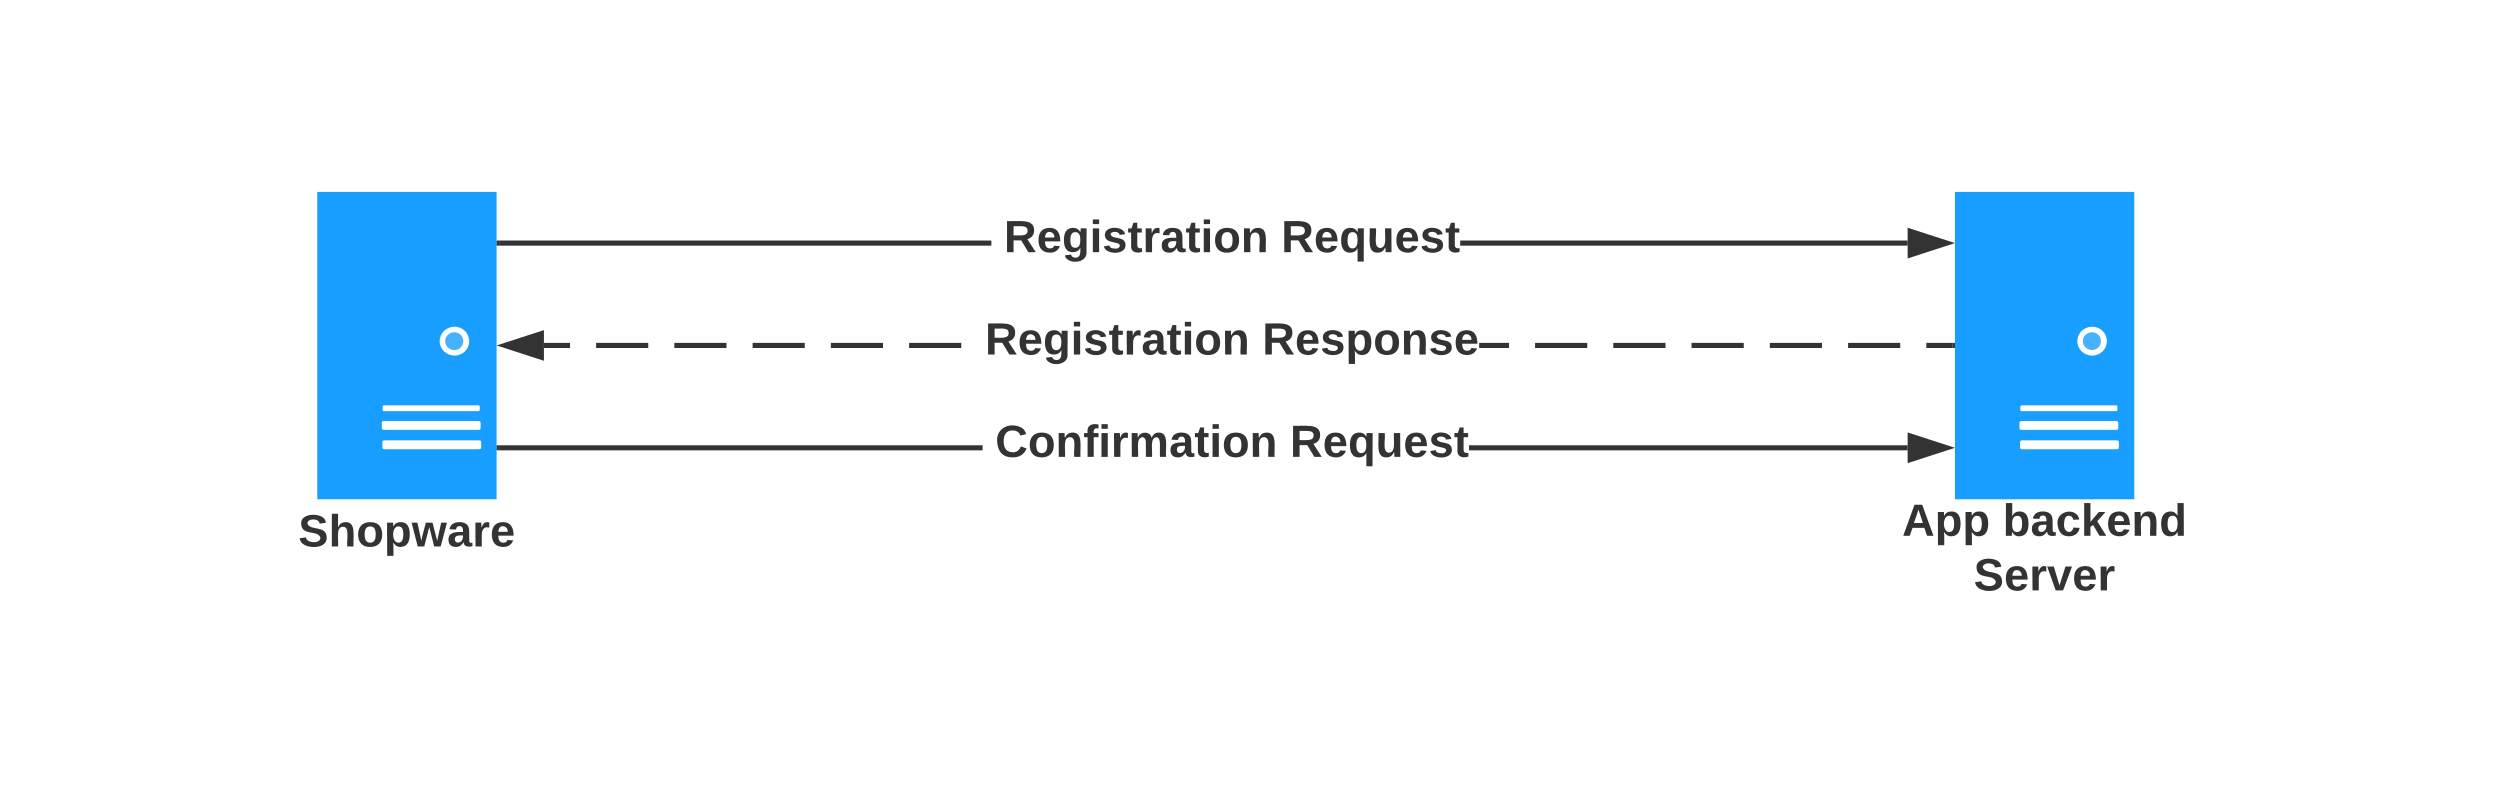 <svg xmlns="http://www.w3.org/2000/svg" xmlns:xlink="http://www.w3.org/1999/xlink" xmlns:lucid="lucid" width="977" height="315"><g transform="translate(-46 -785)" lucid:page-tab-id="0_0"><path d="M170 860h70.07v120.12H170V860z" fill="#189eff"/><path d="M196.74 943.4h35.63c1.12 0 1.12 0 1.12 1.2 0 1.08 0 1.08-1.13 1.08h-35.63c-1.2 0-1.2 0-1.2-1.08 0-1.2 0-1.2 1.2-1.2zM196.8 949.52h35.5c1.54 0 1.54 0 1.54 1.56v.36c0 1.56 0 1.56-1.54 1.56h-35.5c-1.6 0-1.6 0-1.6-1.56v-.36c0-1.56 0-1.56 1.6-1.56zM196.95 957.08h35.56c1.55 0 1.55 0 1.55 1.56v.36c0 1.56 0 1.56-1.54 1.56h-35.55c-1.54 0-1.54 0-1.54-1.56v-.36c0-1.56 0-1.56 1.55-1.56zM229.36 918.32c0 3.12-2.52 5.64-5.74 5.64s-5.8-2.52-5.8-5.64c0-3.12 2.58-5.64 5.8-5.64 3.22 0 5.74 2.52 5.74 5.64z" fill="#fff"/><path d="M227.05 918.32c0 1.92-1.54 3.48-3.5 3.48s-3.57-1.56-3.57-3.48 1.6-3.48 3.57-3.48c1.96 0 3.5 1.56 3.5 3.48z" fill="#46b1ff"/><use xlink:href="#a" transform="matrix(1,0,0,1,140,980) translate(22.605 18.556)"/><path d="M810 860h70.07v120.12H810V860z" fill="#189eff"/><path d="M836.74 943.4h35.63c1.12 0 1.12 0 1.12 1.2 0 1.08 0 1.08-1.13 1.08h-35.63c-1.2 0-1.2 0-1.2-1.08 0-1.2 0-1.2 1.2-1.2zM836.8 949.52h35.5c1.54 0 1.54 0 1.54 1.56v.36c0 1.56 0 1.56-1.54 1.56h-35.5c-1.6 0-1.6 0-1.6-1.56v-.36c0-1.56 0-1.56 1.6-1.56zM836.95 957.08h35.56c1.55 0 1.55 0 1.55 1.56v.36c0 1.56 0 1.56-1.54 1.56h-35.55c-1.54 0-1.54 0-1.54-1.56v-.36c0-1.56 0-1.56 1.55-1.56zM869.36 918.32c0 3.12-2.52 5.64-5.74 5.64s-5.8-2.52-5.8-5.64c0-3.12 2.58-5.64 5.8-5.64 3.22 0 5.74 2.52 5.74 5.64z" fill="#fff"/><path d="M867.05 918.32c0 1.92-1.54 3.48-3.5 3.48s-3.57-1.56-3.57-3.48 1.6-3.48 3.57-3.48c1.96 0 3.5 1.56 3.5 3.48z" fill="#46b1ff"/><use xlink:href="#b" transform="matrix(1,0,0,1,780,980) translate(9.346 14.389)"/><use xlink:href="#c" transform="matrix(1,0,0,1,780,980) translate(48.704 14.389)"/><use xlink:href="#d" transform="matrix(1,0,0,1,780,980) translate(37.346 35.722)"/><path d="M433.43 881H241.07v-2h192.36zm358.07 0H616.64v-2H791.5z" fill="#333"/><path d="M241.1 881h-1.03v-2h1.03zM806.76 880l-14.26 4.64v-9.28z" fill="#333"/><path d="M810 880l-18.5 6v-12zm-16.5 3.26l10.03-3.26-10.03-3.26z" fill="#333"/><use xlink:href="#e" transform="matrix(1,0,0,1,433.43,869.333) translate(0.005 14.222)"/><use xlink:href="#f" transform="matrix(1,0,0,1,433.43,869.333) translate(4.943 14.222)"/><use xlink:href="#g" transform="matrix(1,0,0,1,433.43,869.333) translate(113.289 14.222)"/><path d="M268.77 921h-10.2v-2h10.2zm30.57 0h-20.38v-2h20.38zm30.58 0h-20.38v-2h20.38zm30.58 0h-20.38v-2h20.38zm30.58 0H370.7v-2h20.38zm30.58 0h-20.38v-2h20.38zm244.64 0h-20.4v-2h20.4zm30.58 0h-20.4v-2h20.4zm30.58 0h-20.4v-2h20.4zm30.57 0h-20.38v-2h20.38zm30.58 0h-20.37v-2h20.38zm20.4 0h-10.2v-2H809zm-173.28 0h-11.67v-2h11.67zM257.57 924.64L243.3 920l14.27-4.64z" fill="#333"/><path d="M258.57 926l-18.5-6 18.5-6zm-12.03-6l10.03 3.26v-6.52zM810 921h-1.03v-2H810z" fill="#333"/><use xlink:href="#e" transform="matrix(1,0,0,1,426.023,909.333) translate(0.005 14.222)"/><use xlink:href="#f" transform="matrix(1,0,0,1,426.023,909.333) translate(4.943 14.222)"/><use xlink:href="#h" transform="matrix(1,0,0,1,426.023,909.333) translate(113.289 14.222)"/><path d="M430 961H241.07v-2H430zm361.5 0H620.07v-2H791.5z" fill="#333"/><path d="M241.1 961h-1.03v-2h1.03zM806.76 960l-14.26 4.64v-9.28z" fill="#333"/><path d="M810 960l-18.5 6v-12zm-16.5 3.26l10.03-3.26-10.03-3.26z" fill="#333"/><g><use xlink:href="#e" transform="matrix(1,0,0,1,429.998,949.333) translate(0.005 14.222)"/><use xlink:href="#i" transform="matrix(1,0,0,1,429.998,949.333) translate(4.943 14.222)"/><use xlink:href="#g" transform="matrix(1,0,0,1,429.998,949.333) translate(120.153 14.222)"/></g><defs><path fill="#333" d="M169-182c-1-43-94-46-97-3 18 66 151 10 154 114 3 95-165 93-204 36-6-8-10-19-12-30l50-8c3 46 112 56 116 5-17-69-150-10-154-114-4-87 153-88 188-35 5 8 8 18 10 28" id="j"/><path fill="#333" d="M114-157C55-157 80-60 75 0H25v-261h50l-1 109c12-26 28-41 61-42 86-1 58 113 63 194h-50c-7-57 23-157-34-157" id="k"/><path fill="#333" d="M110-194c64 0 96 36 96 99 0 64-35 99-97 99-61 0-95-36-95-99 0-62 34-99 96-99zm-1 164c35 0 45-28 45-65 0-40-10-65-43-65-34 0-45 26-45 65 0 36 10 65 43 65" id="l"/><path fill="#333" d="M135-194c53 0 70 44 70 98 0 56-19 98-73 100-31 1-45-17-59-34 3 33 2 69 2 105H25l-1-265h48c2 10 0 23 3 31 11-24 29-35 60-35zM114-30c33 0 39-31 40-66 0-38-9-64-40-64-56 0-55 130 0 130" id="m"/><path fill="#333" d="M231 0h-52l-39-155L100 0H48L-1-190h46L77-45c9-52 24-97 36-145h53l37 145 32-145h46" id="n"/><path fill="#333" d="M133-34C117-15 103 5 69 4 32 3 11-16 11-54c-1-60 55-63 116-61 1-26-3-47-28-47-18 1-26 9-28 27l-52-2c7-38 36-58 82-57s74 22 75 68l1 82c-1 14 12 18 25 15v27c-30 8-71 5-69-32zm-48 3c29 0 43-24 42-57-32 0-66-3-65 30 0 17 8 27 23 27" id="o"/><path fill="#333" d="M135-150c-39-12-60 13-60 57V0H25l-1-190h47c2 13-1 29 3 40 6-28 27-53 61-41v41" id="p"/><path fill="#333" d="M185-48c-13 30-37 53-82 52C43 2 14-33 14-96s30-98 90-98c62 0 83 45 84 108H66c0 31 8 55 39 56 18 0 30-7 34-22zm-45-69c5-46-57-63-70-21-2 6-4 13-4 21h74" id="q"/><g id="a"><use transform="matrix(0.049,0,0,0.049,0,0)" xlink:href="#j"/><use transform="matrix(0.049,0,0,0.049,11.852,0)" xlink:href="#k"/><use transform="matrix(0.049,0,0,0.049,22.667,0)" xlink:href="#l"/><use transform="matrix(0.049,0,0,0.049,33.481,0)" xlink:href="#m"/><use transform="matrix(0.049,0,0,0.049,44.296,0)" xlink:href="#n"/><use transform="matrix(0.049,0,0,0.049,58.123,0)" xlink:href="#o"/><use transform="matrix(0.049,0,0,0.049,68,0)" xlink:href="#p"/><use transform="matrix(0.049,0,0,0.049,74.914,0)" xlink:href="#q"/></g><path fill="#333" d="M199 0l-22-63H83L61 0H9l90-248h61L250 0h-51zm-33-102l-36-108c-10 38-24 72-36 108h72" id="r"/><g id="b"><use transform="matrix(0.049,0,0,0.049,0,0)" xlink:href="#r"/><use transform="matrix(0.049,0,0,0.049,12.79,0)" xlink:href="#m"/><use transform="matrix(0.049,0,0,0.049,23.605,0)" xlink:href="#m"/></g><path fill="#333" d="M135-194c52 0 70 43 70 98 0 56-19 99-73 100-30 1-46-15-58-35L72 0H24l1-261h50v104c11-23 29-37 60-37zM114-30c31 0 40-27 40-66 0-37-7-63-39-63s-41 28-41 65c0 36 8 64 40 64" id="s"/><path fill="#333" d="M190-63c-7 42-38 67-86 67-59 0-84-38-90-98-12-110 154-137 174-36l-49 2c-2-19-15-32-35-32-30 0-35 28-38 64-6 74 65 87 74 30" id="t"/><path fill="#333" d="M147 0L96-86 75-71V0H25v-261h50v150l67-79h53l-66 74L201 0h-54" id="u"/><path fill="#333" d="M135-194c87-1 58 113 63 194h-50c-7-57 23-157-34-157-59 0-34 97-39 157H25l-1-190h47c2 12-1 28 3 38 12-26 28-41 61-42" id="v"/><path fill="#333" d="M88-194c31-1 46 15 58 34l-1-101h50l1 261h-48c-2-10 0-23-3-31C134-8 116 4 84 4 32 4 16-41 15-95c0-56 19-97 73-99zm17 164c33 0 40-30 41-66 1-37-9-64-41-64s-38 30-39 65c0 43 13 65 39 65" id="w"/><g id="c"><use transform="matrix(0.049,0,0,0.049,0,0)" xlink:href="#s"/><use transform="matrix(0.049,0,0,0.049,10.815,0)" xlink:href="#o"/><use transform="matrix(0.049,0,0,0.049,20.691,0)" xlink:href="#t"/><use transform="matrix(0.049,0,0,0.049,30.568,0)" xlink:href="#u"/><use transform="matrix(0.049,0,0,0.049,40.444,0)" xlink:href="#q"/><use transform="matrix(0.049,0,0,0.049,50.321,0)" xlink:href="#v"/><use transform="matrix(0.049,0,0,0.049,61.136,0)" xlink:href="#w"/></g><path fill="#333" d="M128 0H69L1-190h53L99-40l48-150h52" id="x"/><g id="d"><use transform="matrix(0.049,0,0,0.049,0,0)" xlink:href="#j"/><use transform="matrix(0.049,0,0,0.049,11.852,0)" xlink:href="#q"/><use transform="matrix(0.049,0,0,0.049,21.728,0)" xlink:href="#p"/><use transform="matrix(0.049,0,0,0.049,28.642,0)" xlink:href="#x"/><use transform="matrix(0.049,0,0,0.049,38.519,0)" xlink:href="#q"/><use transform="matrix(0.049,0,0,0.049,48.395,0)" xlink:href="#p"/></g><path fill="#333" d="M240-174c0 40-23 61-54 70L253 0h-59l-57-94H76V0H24v-248c93 4 217-23 216 74zM76-134c48-2 112 12 112-38 0-48-66-32-112-35v73" id="y"/><path fill="#333" d="M195-6C206 82 75 100 31 46c-4-6-6-13-8-21l49-6c3 16 16 24 34 25 40 0 42-37 40-79-11 22-30 35-61 35-53 0-70-43-70-97 0-56 18-96 73-97 30 0 46 14 59 34l2-30h47zm-90-29c32 0 41-27 41-63 0-35-9-62-40-62-32 0-39 29-40 63 0 36 9 62 39 62" id="z"/><path fill="#333" d="M25-224v-37h50v37H25zM25 0v-190h50V0H25" id="A"/><path fill="#333" d="M137-138c1-29-70-34-71-4 15 46 118 7 119 86 1 83-164 76-172 9l43-7c4 19 20 25 44 25 33 8 57-30 24-41C81-84 22-81 20-136c-2-80 154-74 161-7" id="B"/><path fill="#333" d="M115-3C79 11 28 4 28-45v-112H4v-33h27l15-45h31v45h36v33H77v99c-1 23 16 31 38 25v30" id="C"/><g id="f"><use transform="matrix(0.049,0,0,0.049,0,0)" xlink:href="#y"/><use transform="matrix(0.049,0,0,0.049,12.79,0)" xlink:href="#q"/><use transform="matrix(0.049,0,0,0.049,22.667,0)" xlink:href="#z"/><use transform="matrix(0.049,0,0,0.049,33.481,0)" xlink:href="#A"/><use transform="matrix(0.049,0,0,0.049,38.42,0)" xlink:href="#B"/><use transform="matrix(0.049,0,0,0.049,48.296,0)" xlink:href="#C"/><use transform="matrix(0.049,0,0,0.049,54.173,0)" xlink:href="#p"/><use transform="matrix(0.049,0,0,0.049,61.086,0)" xlink:href="#o"/><use transform="matrix(0.049,0,0,0.049,70.963,0)" xlink:href="#C"/><use transform="matrix(0.049,0,0,0.049,76.84,0)" xlink:href="#A"/><use transform="matrix(0.049,0,0,0.049,81.778,0)" xlink:href="#l"/><use transform="matrix(0.049,0,0,0.049,92.593,0)" xlink:href="#v"/></g><path fill="#333" d="M84 4C32 4 15-41 15-95c0-55 18-99 73-99 29 0 47 12 58 34l2-30h48l-1 265h-49V-32C136-9 114 4 84 4zm21-34c32 0 41-29 41-66 0-36-9-64-40-64-33 0-39 30-40 65 0 43 13 65 39 65" id="D"/><path fill="#333" d="M85 4C-2 5 27-109 22-190h50c7 57-23 150 33 157 60-5 35-97 40-157h50l1 190h-47c-2-12 1-28-3-38-12 25-28 42-61 42" id="E"/><g id="g"><use transform="matrix(0.049,0,0,0.049,0,0)" xlink:href="#y"/><use transform="matrix(0.049,0,0,0.049,12.79,0)" xlink:href="#q"/><use transform="matrix(0.049,0,0,0.049,22.667,0)" xlink:href="#D"/><use transform="matrix(0.049,0,0,0.049,33.481,0)" xlink:href="#E"/><use transform="matrix(0.049,0,0,0.049,44.296,0)" xlink:href="#q"/><use transform="matrix(0.049,0,0,0.049,54.173,0)" xlink:href="#B"/><use transform="matrix(0.049,0,0,0.049,64.049,0)" xlink:href="#C"/></g><g id="h"><use transform="matrix(0.049,0,0,0.049,0,0)" xlink:href="#y"/><use transform="matrix(0.049,0,0,0.049,12.79,0)" xlink:href="#q"/><use transform="matrix(0.049,0,0,0.049,22.667,0)" xlink:href="#B"/><use transform="matrix(0.049,0,0,0.049,32.543,0)" xlink:href="#m"/><use transform="matrix(0.049,0,0,0.049,43.358,0)" xlink:href="#l"/><use transform="matrix(0.049,0,0,0.049,54.173,0)" xlink:href="#v"/><use transform="matrix(0.049,0,0,0.049,64.988,0)" xlink:href="#B"/><use transform="matrix(0.049,0,0,0.049,74.864,0)" xlink:href="#q"/></g><path fill="#333" d="M67-125c0 53 21 87 73 88 37 1 54-22 65-47l45 17C233-25 199 4 140 4 58 4 20-42 15-125 8-235 124-281 211-232c18 10 29 29 36 50l-46 12c-8-25-30-41-62-41-52 0-71 34-72 86" id="F"/><path fill="#333" d="M121-226c-27-7-43 5-38 36h38v33H83V0H34v-157H6v-33h28c-9-59 32-81 87-68v32" id="G"/><path fill="#333" d="M220-157c-53 9-28 100-34 157h-49v-107c1-27-5-49-29-50C55-147 81-57 75 0H25l-1-190h47c2 12-1 28 3 38 10-53 101-56 108 0 13-22 24-43 59-42 82 1 51 116 57 194h-49v-107c-1-25-5-48-29-50" id="H"/><g id="i"><use transform="matrix(0.049,0,0,0.049,0,0)" xlink:href="#F"/><use transform="matrix(0.049,0,0,0.049,12.79,0)" xlink:href="#l"/><use transform="matrix(0.049,0,0,0.049,23.605,0)" xlink:href="#v"/><use transform="matrix(0.049,0,0,0.049,34.42,0)" xlink:href="#G"/><use transform="matrix(0.049,0,0,0.049,40.296,0)" xlink:href="#A"/><use transform="matrix(0.049,0,0,0.049,45.235,0)" xlink:href="#p"/><use transform="matrix(0.049,0,0,0.049,52.148,0)" xlink:href="#H"/><use transform="matrix(0.049,0,0,0.049,67.951,0)" xlink:href="#o"/><use transform="matrix(0.049,0,0,0.049,77.827,0)" xlink:href="#C"/><use transform="matrix(0.049,0,0,0.049,83.704,0)" xlink:href="#A"/><use transform="matrix(0.049,0,0,0.049,88.642,0)" xlink:href="#l"/><use transform="matrix(0.049,0,0,0.049,99.457,0)" xlink:href="#v"/></g></defs></g></svg>